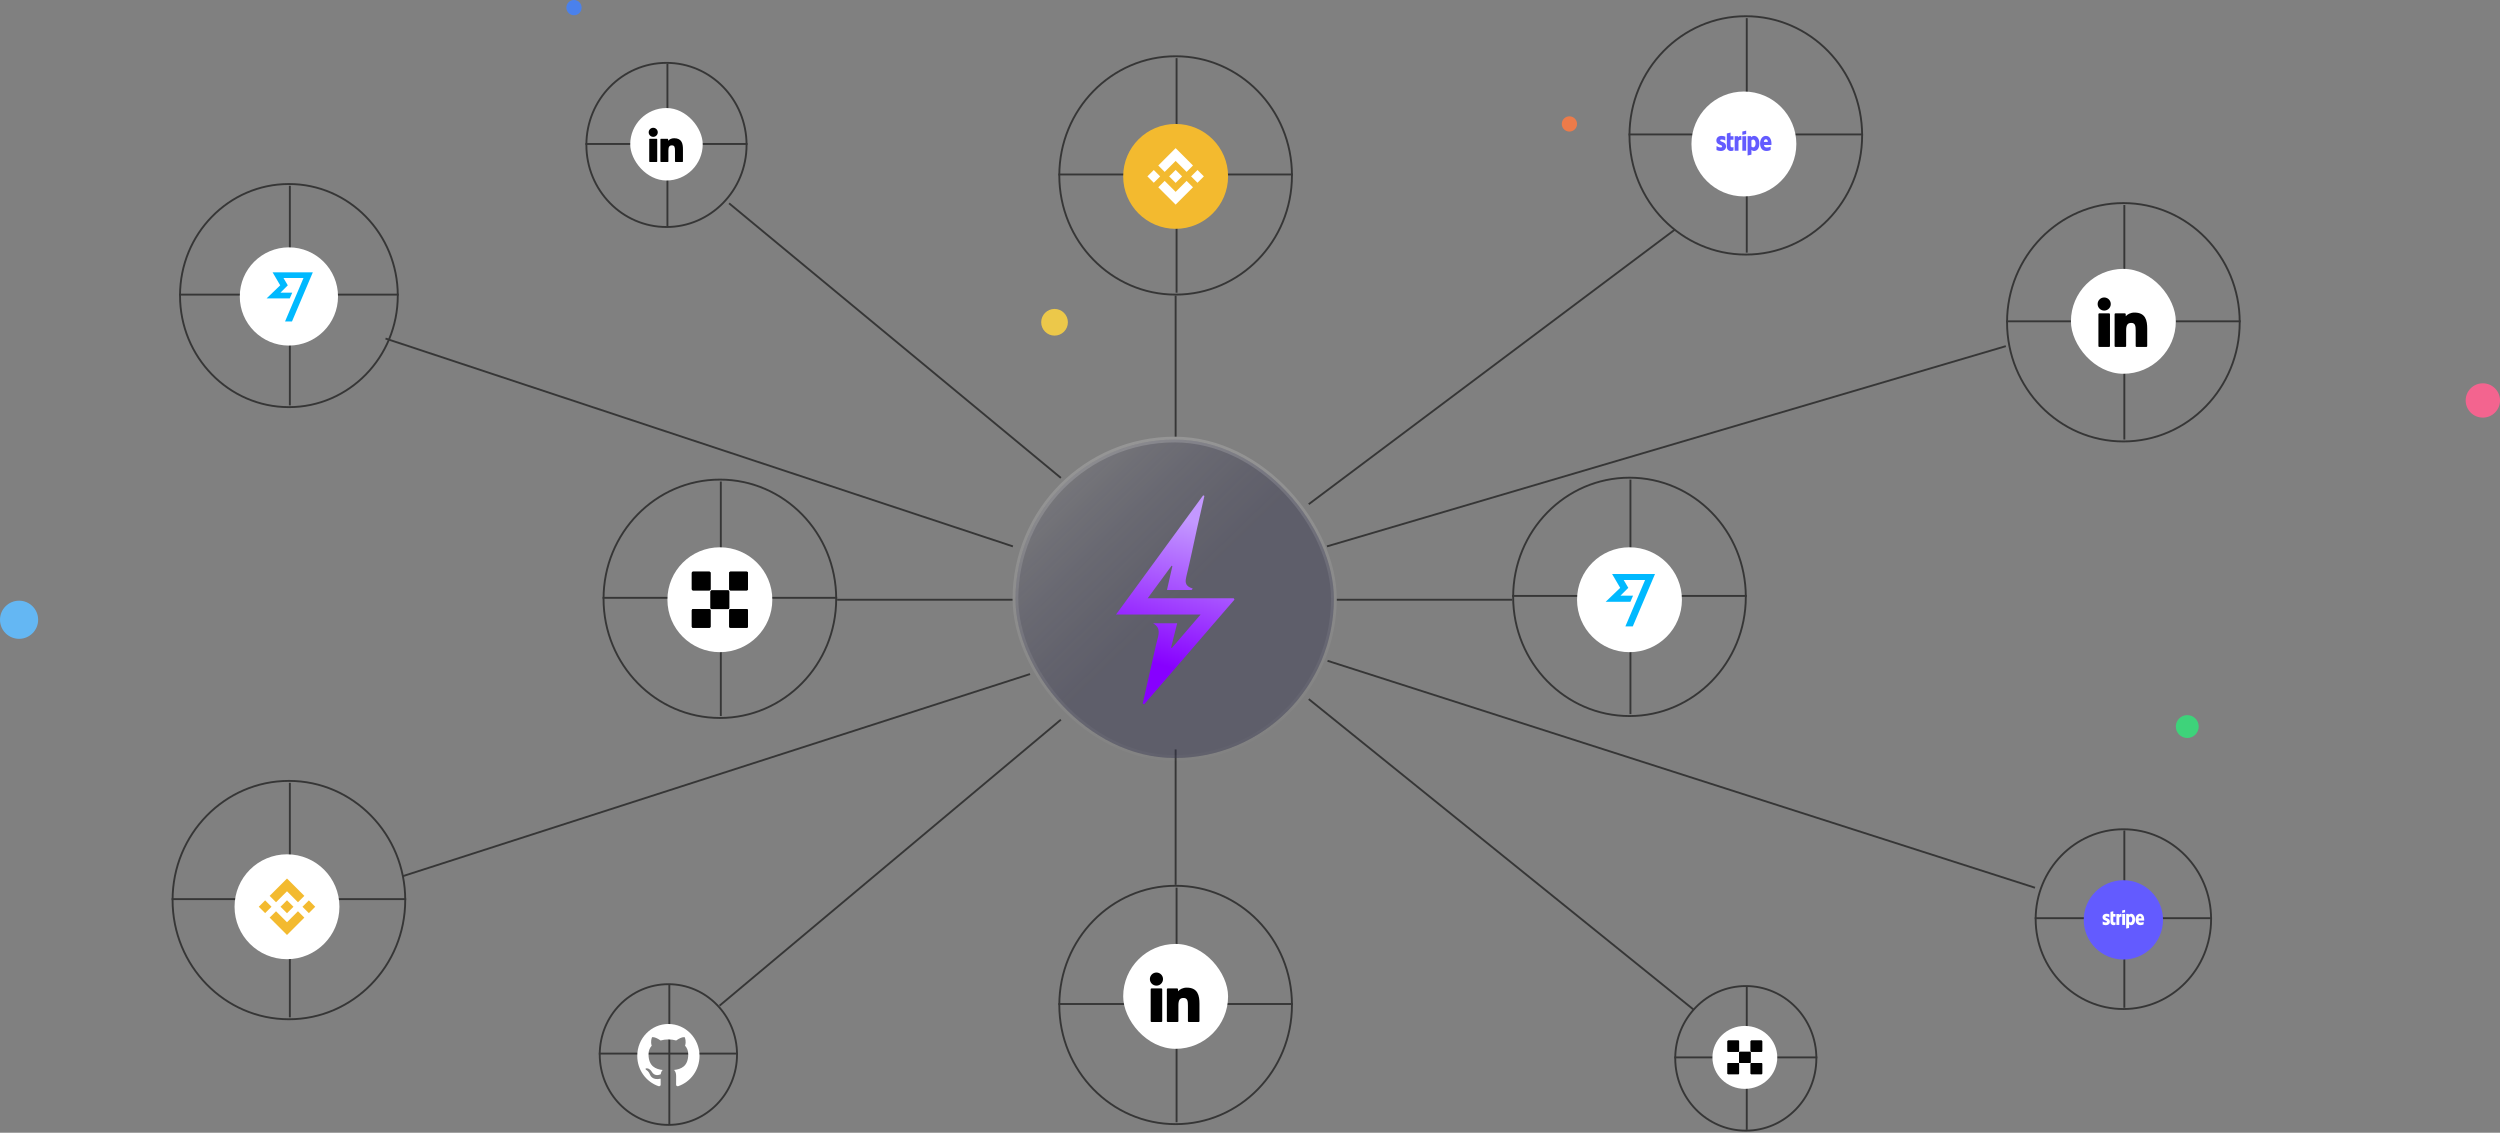 <svg width="1311" height="594" viewBox="0 0 1311 594" fill="none" xmlns="http://www.w3.org/2000/svg">
<rect x="0" y="0" width="1311" height="594" fill="#808080" stroke="none"/>
<path d="M208.595 155C208.595 187.32 183.021 213.5 151.5 213.5C119.978 213.5 94.404 187.32 94.404 155C94.404 122.68 119.978 96.5 151.5 96.5C183.021 96.5 208.595 122.68 208.595 155Z" stroke="#363636"/>
<line x1="93.904" y1="154.5" x2="209.095" y2="154.5" stroke="#363636"/>
<line y1="-0.5" x2="115.19" y2="-0.5" transform="matrix(0 -1 -1 0 151.5 212.595)" stroke="#363636"/>
<path d="M391.5 76C391.5 99.78 372.685 119.037 349.5 119.037C326.315 119.037 307.5 99.78 307.5 76C307.5 52.22 326.315 32.963 349.5 32.963C372.685 32.963 391.5 52.22 391.5 76Z" stroke="#363636"/>
<line x1="307" y1="75.5" x2="392" y2="75.5" stroke="#363636"/>
<line y1="-0.5" x2="85" y2="-0.5" transform="matrix(0 -1 -1 0 349.5 118.5)" stroke="#363636"/>
<path d="M438.5 314C438.5 348.529 411.178 376.5 377.5 376.5C343.822 376.5 316.5 348.529 316.5 314C316.5 279.471 343.822 251.5 377.5 251.5C411.178 251.5 438.5 279.471 438.5 314Z" stroke="#363636"/>
<line x1="316" y1="313.5" x2="439" y2="313.5" stroke="#363636"/>
<line y1="-0.5" x2="123" y2="-0.5" transform="matrix(0 -1 -1 0 377.5 375.5)" stroke="#363636"/>
<path d="M212.5 472C212.5 506.529 185.178 534.5 151.5 534.5C117.822 534.5 90.5 506.529 90.5 472C90.5 437.471 117.822 409.5 151.5 409.5C185.178 409.5 212.5 437.471 212.5 472Z" stroke="#363636"/>
<line x1="90" y1="471.5" x2="213" y2="471.5" stroke="#363636"/>
<line y1="-0.5" x2="123" y2="-0.5" transform="matrix(0 -1 -1 0 151.5 533.5)" stroke="#363636"/>
<path d="M386.5 553C386.5 573.385 370.371 589.89 350.5 589.89C330.629 589.89 314.5 573.385 314.5 553C314.5 532.615 330.629 516.11 350.5 516.11C370.371 516.11 386.5 532.615 386.5 553Z" stroke="#363636"/>
<line x1="314" y1="552.5" x2="387" y2="552.5" stroke="#363636"/>
<line y1="-0.5" x2="73" y2="-0.5" transform="matrix(0 -1 -1 0 350.5 589.5)" stroke="#363636"/>
<path d="M677.5 527C677.5 561.529 650.178 589.5 616.5 589.5C582.822 589.5 555.5 561.529 555.5 527C555.5 492.471 582.822 464.5 616.5 464.5C650.178 464.5 677.5 492.471 677.5 527Z" stroke="#363636"/>
<line x1="555" y1="526.5" x2="678" y2="526.5" stroke="#363636"/>
<line y1="-0.5" x2="123" y2="-0.5" transform="matrix(0 -1 -1 0 616.5 588.5)" stroke="#363636"/>
<path d="M677.5 92C677.5 126.529 650.178 154.5 616.5 154.5C582.822 154.5 555.5 126.529 555.5 92C555.5 57.471 582.822 29.5 616.5 29.5C650.178 29.5 677.5 57.471 677.5 92Z" stroke="#363636"/>
<line x1="555" y1="91.5" x2="678" y2="91.5" stroke="#363636"/>
<line y1="-0.5" x2="123" y2="-0.5" transform="matrix(0 -1 -1 0 616.5 153.5)" stroke="#363636"/>
<path d="M976.5 71C976.5 105.529 949.178 133.5 915.5 133.5C881.822 133.5 854.5 105.529 854.5 71C854.5 36.471 881.822 8.5 915.5 8.5C949.178 8.5 976.5 36.471 976.5 71Z" stroke="#363636"/>
<line x1="854" y1="70.5" x2="977" y2="70.5" stroke="#363636"/>
<line y1="-0.5" x2="123" y2="-0.5" transform="matrix(0 -1 -1 0 915.5 132.5)" stroke="#363636"/>
<path d="M1174.5 169C1174.5 203.529 1147.18 231.5 1113.5 231.5C1079.82 231.5 1052.5 203.529 1052.5 169C1052.5 134.471 1079.82 106.5 1113.5 106.5C1147.18 106.5 1174.5 134.471 1174.5 169Z" stroke="#363636"/>
<line x1="1052" y1="168.5" x2="1175" y2="168.5" stroke="#363636"/>
<line y1="-0.5" x2="123" y2="-0.5" transform="matrix(0 -1 -1 0 1113.5 230.5)" stroke="#363636"/>
<path d="M915.5 313C915.5 347.529 888.178 375.5 854.5 375.5C820.822 375.5 793.5 347.529 793.5 313C793.5 278.471 820.822 250.5 854.5 250.5C888.178 250.5 915.5 278.471 915.5 313Z" stroke="#363636"/>
<line x1="793" y1="312.5" x2="916" y2="312.5" stroke="#363636"/>
<line y1="-0.5" x2="123" y2="-0.5" transform="matrix(0 -1 -1 0 854.5 374.5)" stroke="#363636"/>
<path d="M952.5 555C952.5 575.951 935.923 592.915 915.5 592.915C895.077 592.915 878.5 575.951 878.5 555C878.5 534.049 895.077 517.085 915.5 517.085C935.923 517.085 952.5 534.049 952.5 555Z" stroke="#363636"/>
<line x1="878" y1="554.5" x2="953" y2="554.5" stroke="#363636"/>
<line y1="-0.5" x2="75" y2="-0.5" transform="matrix(0 -1 -1 0 915.5 592.5)" stroke="#363636"/>
<path d="M1159.5 482C1159.5 508.043 1138.89 529.134 1113.5 529.134C1088.11 529.134 1067.5 508.043 1067.5 482C1067.5 455.957 1088.11 434.866 1113.5 434.866C1138.89 434.866 1159.5 455.957 1159.5 482Z" stroke="#363636"/>
<line x1="1067" y1="481.5" x2="1160" y2="481.5" stroke="#363636"/>
<line y1="-0.5" x2="93" y2="-0.5" transform="matrix(0 -1 -1 0 1113.5 528.5)" stroke="#363636"/>
<circle cx="10" cy="325" r="10" fill="#64B7F3"/>
<circle cx="1302" cy="210" r="9" fill="#F3648F"/>
<circle cx="553" cy="169" r="7" fill="#ECC84A"/>
<circle cx="1147" cy="381" r="6" fill="#3ED37A"/>
<circle cx="823" cy="65" r="4" fill="#EC7B4A"/>
<circle cx="301" cy="4" r="4" fill="#4A81EC"/>
<rect x="1086" y="141" width="55" height="55" rx="27.5" fill="white"/>
<path d="M1106.05 164.327H1100.83C1100.6 164.327 1100.41 164.515 1100.41 164.746V181.514C1100.41 181.746 1100.6 181.934 1100.83 181.934H1106.05C1106.28 181.934 1106.47 181.746 1106.47 181.514V164.746C1106.47 164.515 1106.28 164.327 1106.05 164.327Z" fill="black"/>
<path d="M1103.44 155.991C1101.55 155.991 1100 157.535 1100 159.432C1100 161.33 1101.55 162.874 1103.44 162.874C1105.34 162.874 1106.89 161.33 1106.89 159.432C1106.89 157.535 1105.34 155.991 1103.44 155.991Z" fill="black"/>
<path d="M1119.33 163.91C1117.23 163.91 1115.68 164.812 1114.74 165.836V164.746C1114.74 164.515 1114.55 164.327 1114.32 164.327H1109.32C1109.09 164.327 1108.9 164.515 1108.9 164.746V181.514C1108.9 181.746 1109.09 181.934 1109.32 181.934H1114.53C1114.76 181.934 1114.95 181.746 1114.95 181.514V173.218C1114.95 170.423 1115.71 169.333 1117.66 169.333C1119.78 169.333 1119.95 171.079 1119.95 173.362V181.514C1119.95 181.746 1120.14 181.934 1120.37 181.934H1125.58C1125.81 181.934 1126 181.746 1126 181.514V172.317C1126 168.16 1125.21 163.91 1119.33 163.91Z" fill="black"/>
<rect x="589" y="495" width="55" height="55" rx="27.5" fill="white"/>
<path d="M609.053 518.327H603.833C603.602 518.327 603.414 518.515 603.414 518.746V535.514C603.414 535.746 603.602 535.934 603.833 535.934H609.053C609.284 535.934 609.472 535.746 609.472 535.514V518.746C609.472 518.515 609.284 518.327 609.053 518.327Z" fill="black"/>
<path d="M606.444 509.991C604.545 509.991 603 511.535 603 513.432C603 515.33 604.545 516.874 606.444 516.874C608.342 516.874 609.886 515.33 609.886 513.432C609.886 511.535 608.342 509.991 606.444 509.991Z" fill="black"/>
<path d="M622.327 517.91C620.231 517.91 618.681 518.812 617.742 519.836V518.746C617.742 518.515 617.554 518.327 617.322 518.327H612.324C612.092 518.327 611.904 518.515 611.904 518.746V535.514C611.904 535.746 612.092 535.934 612.324 535.934H617.532C617.763 535.934 617.951 535.746 617.951 535.514V527.218C617.951 524.423 618.71 523.333 620.659 523.333C622.782 523.333 622.95 525.079 622.95 527.362V535.514C622.95 535.746 623.138 535.934 623.37 535.934H628.58C628.811 535.934 628.999 535.746 628.999 535.514V526.317C628.999 522.16 628.206 517.91 622.327 517.91Z" fill="black"/>
<rect x="330.496" y="56.65" width="38.008" height="38.008" rx="19.004" fill="white"/>
<path d="M344.356 72.771H340.749C340.589 72.771 340.459 72.9 340.459 73.061V84.648C340.459 84.808 340.589 84.938 340.749 84.938H344.356C344.516 84.938 344.645 84.808 344.645 84.648V73.061C344.645 72.9 344.516 72.771 344.356 72.771Z" fill="black"/>
<path d="M342.552 67.01C341.24 67.01 340.172 68.077 340.172 69.388C340.172 70.699 341.24 71.766 342.552 71.766C343.863 71.766 344.93 70.699 344.93 69.388C344.93 68.077 343.863 67.01 342.552 67.01Z" fill="black"/>
<path d="M353.529 72.483C352.08 72.483 351.01 73.106 350.36 73.813V73.061C350.36 72.9 350.23 72.771 350.07 72.771H346.616C346.456 72.771 346.326 72.9 346.326 73.061V84.648C346.326 84.808 346.456 84.938 346.616 84.938H350.215C350.375 84.938 350.505 84.808 350.505 84.648V78.915C350.505 76.983 351.03 76.23 352.376 76.23C353.843 76.23 353.96 77.437 353.96 79.014V84.648C353.96 84.808 354.089 84.938 354.249 84.938H357.85C358.01 84.938 358.139 84.808 358.139 84.648V78.292C358.139 75.419 357.592 72.483 353.529 72.483Z" fill="black"/>
<path fill-rule="evenodd" clip-rule="evenodd" d="M350.501 536.976C359.515 536.976 366.822 544.467 366.822 553.71C366.822 561.101 362.151 567.372 355.67 569.587C354.842 569.752 354.548 569.229 354.548 568.783C354.548 568.232 354.568 566.43 354.568 564.191C354.568 562.63 354.046 561.612 353.46 561.093C357.095 560.679 360.914 559.263 360.914 552.836C360.914 551.008 360.28 549.516 359.233 548.345C359.402 547.922 359.962 546.22 359.073 543.915C359.073 543.915 357.705 543.467 354.589 545.631C353.285 545.261 351.888 545.074 350.501 545.068C349.114 545.074 347.718 545.261 346.416 545.631C343.297 543.467 341.926 543.915 341.926 543.915C341.039 546.22 341.599 547.922 341.767 548.345C340.724 549.516 340.086 551.008 340.086 552.836C340.086 559.247 343.897 560.684 347.522 561.107C347.055 561.524 346.633 562.262 346.486 563.344C345.556 563.771 343.192 564.511 341.736 561.954C341.736 561.954 340.873 560.346 339.234 560.228C339.234 560.228 337.643 560.207 339.123 561.245C339.123 561.245 340.192 561.759 340.935 563.693C340.935 563.693 341.893 566.68 346.434 565.668C346.442 567.067 346.456 568.385 346.456 568.783C346.456 569.226 346.156 569.743 345.342 569.588C338.856 567.377 334.18 561.103 334.18 553.71C334.18 544.467 341.488 536.976 350.501 536.976Z" fill="white"/>
<path d="M616.5 120C631.688 120 644 107.688 644 92.5C644 77.312 631.688 65 616.5 65C601.312 65 589 77.312 589 92.5C589 107.688 601.312 120 616.5 120Z" fill="#F3BA2F"/>
<path d="M610.749 90.137L616.501 84.384L622.253 90.142L625.6 86.796L616.501 77.692L607.402 86.79L610.749 90.137Z" fill="white"/>
<path d="M601.691 92.497L605.037 89.151L608.383 92.497L605.037 95.843L601.691 92.497Z" fill="white"/>
<path d="M610.746 94.863L616.499 100.616L622.251 94.858L625.603 98.204H625.597L616.499 107.308L607.4 98.21L607.395 98.204L610.746 94.863Z" fill="white"/>
<path d="M624.613 92.503L627.959 89.157L631.305 92.503L627.959 95.849L624.613 92.503Z" fill="white"/>
<path d="M619.894 92.5L616.5 89.1L613.991 91.614L613.701 91.898L613.105 92.495L613.1 92.5L613.105 92.505L616.5 95.9L619.894 92.5Z" fill="white"/>
<path d="M150.5 503C165.688 503 178 490.688 178 475.5C178 460.312 165.688 448 150.5 448C135.312 448 123 460.312 123 475.5C123 490.688 135.312 503 150.5 503Z" fill="white"/>
<path d="M144.749 473.137L150.501 467.384L156.253 473.142L159.6 469.796L150.501 460.692L141.402 469.791L144.749 473.137Z" fill="#F3BA2F"/>
<path d="M135.691 475.497L139.037 472.151L142.383 475.497L139.037 478.843L135.691 475.497Z" fill="#F3BA2F"/>
<path d="M144.746 477.863L150.499 483.616L156.251 477.858L159.603 481.204H159.597L150.499 490.308L141.4 481.209L141.395 481.204L144.746 477.863Z" fill="#F3BA2F"/>
<path d="M158.613 475.503L161.959 472.157L165.305 475.503L161.959 478.849L158.613 475.503Z" fill="#F3BA2F"/>
<path d="M153.894 475.5L150.5 472.1L147.991 474.614L147.701 474.898L147.105 475.495L147.1 475.5L147.105 475.505L150.5 478.9L153.894 475.5Z" fill="#F3BA2F"/>
<path d="M1113.5 503.171C1124.98 503.171 1134.29 493.862 1134.29 482.378C1134.29 470.895 1124.98 461.585 1113.5 461.585C1102.02 461.585 1092.71 470.895 1092.71 482.378C1092.71 493.862 1102.02 503.171 1113.5 503.171Z" fill="#635BFF"/>
<path d="M1124.42 482.191C1124.42 480.504 1123.67 479.173 1122.23 479.173C1120.79 479.173 1119.91 480.504 1119.91 482.177C1119.91 484.16 1120.95 485.162 1122.43 485.162C1123.15 485.162 1123.69 484.986 1124.11 484.733V483.414C1123.69 483.638 1123.22 483.777 1122.62 483.777C1122.03 483.777 1121.51 483.553 1121.44 482.775H1124.41C1124.41 482.691 1124.42 482.348 1124.42 482.191ZM1121.43 481.565C1121.43 480.821 1121.84 480.51 1122.23 480.51C1122.6 480.51 1122.99 480.817 1122.99 481.565H1121.43ZM1117.57 479.173C1117.13 479.172 1116.7 479.356 1116.38 479.687L1116.3 479.279H1114.97V486.96L1116.48 486.61L1116.49 484.746C1116.71 484.918 1117.03 485.161 1117.56 485.161C1118.65 485.161 1119.64 484.213 1119.64 482.125C1119.63 480.214 1118.63 479.173 1117.57 479.173ZM1117.21 483.712C1116.85 483.712 1116.64 483.573 1116.49 483.404L1116.48 480.96C1116.64 480.769 1116.86 480.638 1117.21 480.638C1117.76 480.638 1118.14 481.309 1118.14 482.173C1118.14 483.053 1117.77 483.712 1117.21 483.712H1117.21ZM1112.88 478.785L1114.4 478.429V477.092L1112.88 477.441V478.785ZM1112.88 479.286H1114.4V485.05H1112.88V479.286ZM1111.25 479.773L1111.15 479.286H1109.84V485.049H1111.36V481.143C1111.71 480.635 1112.32 480.728 1112.51 480.8V479.286C1112.32 479.206 1111.6 479.061 1111.25 479.773ZM1108.21 477.856L1106.73 478.2L1106.73 483.477C1106.73 484.452 1107.4 485.17 1108.3 485.17C1108.8 485.17 1109.16 485.071 1109.36 484.952V483.613C1109.17 483.699 1108.21 484.002 1108.21 483.027V480.689H1109.36V479.286H1108.21L1108.21 477.856ZM1104.11 480.959C1104.11 480.702 1104.3 480.603 1104.62 480.603C1105.15 480.615 1105.67 480.759 1106.13 481.025V479.475C1105.65 479.271 1105.14 479.168 1104.63 479.173C1103.39 479.173 1102.57 479.872 1102.57 481.038C1102.57 482.856 1104.88 482.566 1104.88 483.35C1104.88 483.653 1104.64 483.752 1104.3 483.752C1103.79 483.752 1103.15 483.528 1102.64 483.224V484.792C1103.16 485.038 1103.73 485.165 1104.3 485.167C1105.56 485.167 1106.43 484.489 1106.43 483.31C1106.42 481.347 1104.11 481.696 1104.11 480.959Z" fill="white"/>
<path d="M914.5 103C929.688 103 942 90.688 942 75.5C942 60.312 929.688 48 914.5 48C899.312 48 887 60.312 887 75.5C887 90.688 899.312 103 914.5 103Z" fill="white"/>
<path d="M928.949 75.252C928.949 73.022 927.954 71.261 926.051 71.261C924.149 71.261 922.985 73.021 922.985 75.234C922.985 77.857 924.349 79.181 926.307 79.181C927.262 79.181 927.985 78.949 928.531 78.615V76.87C927.985 77.166 927.359 77.35 926.564 77.35C925.785 77.35 925.095 77.054 925.007 76.025H928.932C928.933 75.914 928.949 75.461 928.949 75.252ZM924.984 74.424C924.984 73.44 925.538 73.029 926.044 73.029C926.534 73.029 927.055 73.436 927.055 74.424H924.984ZM919.886 71.261C919.3 71.259 918.737 71.503 918.313 71.941L918.208 71.401H916.44V81.559L918.447 81.098L918.455 78.632C918.744 78.859 919.169 79.181 919.876 79.181C921.313 79.181 922.621 77.927 922.621 75.165C922.615 72.638 921.29 71.261 919.886 71.261ZM919.404 77.264C918.93 77.264 918.649 77.081 918.456 76.857L918.448 73.625C918.657 73.373 918.946 73.198 919.404 73.198C920.134 73.198 920.64 74.087 920.64 75.228C920.64 76.393 920.143 77.264 919.404 77.264H919.404ZM913.68 70.747L915.695 70.277V68.508L913.68 68.97V70.747ZM913.68 71.41H915.695V79.033H913.68V71.41ZM911.521 72.054L911.391 71.41H909.658V79.033H911.665V73.866C912.139 73.195 912.941 73.317 913.19 73.413V71.41C912.934 71.305 911.995 71.113 911.521 72.054ZM907.507 69.519L905.551 69.975L905.543 76.953C905.543 78.242 906.434 79.192 907.622 79.192C908.28 79.192 908.761 79.061 909.027 78.905V77.134C908.77 77.247 907.502 77.648 907.502 76.359V73.266H909.027V71.41H907.499L907.507 69.519ZM902.081 73.623C902.081 73.283 902.337 73.152 902.763 73.152C903.457 73.168 904.139 73.359 904.753 73.71V71.661C904.12 71.39 903.445 71.255 902.764 71.261C901.135 71.261 900.051 72.185 900.051 73.727C900.051 76.132 903.101 75.749 903.101 76.785C903.101 77.186 902.78 77.316 902.331 77.316C901.665 77.316 900.813 77.02 900.139 76.619V78.692C900.831 79.017 901.577 79.186 902.331 79.189C904 79.189 905.148 78.292 905.148 76.732C905.139 74.137 902.081 74.598 902.081 73.623Z" fill="#635BFF"/>
<g clip-path="url(#clip0_4162_59)">
<path d="M377.5 342C392.688 342 405 329.688 405 314.5C405 299.312 392.688 287 377.5 287C362.312 287 350 299.312 350 314.5C350 329.688 362.312 342 377.5 342Z" fill="white"/>
<path d="M381.75 309.596H373.25C373.163 309.594 373.077 309.609 372.997 309.641C372.917 309.674 372.844 309.722 372.783 309.783C372.722 309.844 372.674 309.917 372.641 309.997C372.609 310.077 372.594 310.163 372.596 310.25V318.75C372.594 318.837 372.609 318.923 372.641 319.003C372.674 319.083 372.722 319.156 372.783 319.217C372.844 319.278 372.917 319.327 372.997 319.359C373.077 319.391 373.163 319.406 373.25 319.404H381.75C381.837 319.406 381.923 319.391 382.003 319.359C382.083 319.327 382.156 319.278 382.217 319.217C382.278 319.156 382.327 319.083 382.359 319.003C382.391 318.923 382.406 318.837 382.404 318.75V310.25C382.406 310.163 382.391 310.077 382.359 309.997C382.327 309.917 382.278 309.844 382.217 309.783C382.156 309.722 382.083 309.674 382.003 309.641C381.923 309.609 381.837 309.594 381.75 309.596Z" fill="black"/>
<path d="M371.942 299.788H363.441C363.355 299.786 363.269 299.801 363.188 299.833C363.108 299.865 363.035 299.913 362.974 299.975C362.913 300.036 362.865 300.109 362.833 300.189C362.801 300.269 362.785 300.355 362.787 300.442V308.942C362.785 309.028 362.801 309.114 362.833 309.195C362.865 309.275 362.913 309.348 362.974 309.409C363.035 309.47 363.108 309.518 363.188 309.55C363.269 309.583 363.355 309.598 363.441 309.596H371.942C372.028 309.598 372.114 309.583 372.194 309.55C372.275 309.518 372.348 309.47 372.409 309.409C372.47 309.348 372.518 309.275 372.55 309.195C372.582 309.114 372.598 309.028 372.596 308.942V300.442C372.598 300.355 372.582 300.269 372.55 300.189C372.518 300.109 372.47 300.036 372.409 299.975C372.348 299.913 372.275 299.865 372.194 299.833C372.114 299.801 372.028 299.786 371.942 299.788Z" fill="black"/>
<path d="M391.559 299.788H383.058C382.972 299.786 382.886 299.801 382.806 299.833C382.725 299.865 382.652 299.913 382.591 299.975C382.53 300.036 382.482 300.109 382.45 300.189C382.418 300.269 382.402 300.355 382.404 300.442V308.942C382.402 309.028 382.418 309.114 382.45 309.195C382.482 309.275 382.53 309.348 382.591 309.409C382.652 309.47 382.725 309.518 382.806 309.55C382.886 309.583 382.972 309.598 383.058 309.596H391.559C391.645 309.598 391.731 309.583 391.812 309.55C391.892 309.518 391.965 309.47 392.026 309.409C392.087 309.348 392.135 309.275 392.167 309.195C392.199 309.114 392.215 309.028 392.213 308.942V300.442C392.215 300.355 392.199 300.269 392.167 300.189C392.135 300.109 392.087 300.036 392.026 299.975C391.965 299.913 391.892 299.865 391.812 299.833C391.731 299.801 391.645 299.786 391.559 299.788Z" fill="black"/>
<path d="M371.942 319.404H363.441C363.355 319.402 363.269 319.417 363.188 319.45C363.108 319.482 363.035 319.53 362.974 319.591C362.913 319.652 362.865 319.725 362.833 319.805C362.801 319.886 362.785 319.972 362.787 320.058V328.558C362.785 328.645 362.801 328.731 362.833 328.811C362.865 328.891 362.913 328.964 362.974 329.026C363.035 329.087 363.108 329.135 363.188 329.167C363.269 329.199 363.355 329.214 363.441 329.212H371.942C372.028 329.214 372.114 329.199 372.194 329.167C372.275 329.135 372.348 329.087 372.409 329.026C372.47 328.964 372.518 328.891 372.55 328.811C372.582 328.731 372.598 328.645 372.596 328.558V320.058C372.598 319.972 372.582 319.886 372.55 319.805C372.518 319.725 372.47 319.652 372.409 319.591C372.348 319.53 372.275 319.482 372.194 319.45C372.114 319.417 372.028 319.402 371.942 319.404Z" fill="black"/>
<path d="M391.559 319.404H383.058C382.972 319.402 382.886 319.417 382.806 319.45C382.725 319.482 382.652 319.53 382.591 319.591C382.53 319.652 382.482 319.725 382.45 319.805C382.418 319.886 382.402 319.972 382.404 320.058V328.558C382.402 328.645 382.418 328.731 382.45 328.811C382.482 328.891 382.53 328.964 382.591 329.026C382.652 329.087 382.725 329.135 382.806 329.167C382.886 329.199 382.972 329.214 383.058 329.212H391.559C391.645 329.214 391.731 329.199 391.812 329.167C391.892 329.135 391.965 329.087 392.026 329.026C392.087 328.964 392.135 328.891 392.167 328.811C392.199 328.731 392.215 328.645 392.213 328.558V320.058C392.215 319.972 392.199 319.886 392.167 319.805C392.135 319.725 392.087 319.652 392.026 319.591C391.965 319.53 391.892 319.482 391.812 319.45C391.731 319.417 391.645 319.402 391.559 319.404Z" fill="black"/>
<path d="M381.75 309.596H373.25C373.163 309.594 373.077 309.609 372.997 309.641C372.917 309.674 372.844 309.722 372.783 309.783C372.722 309.844 372.674 309.917 372.641 309.997C372.609 310.077 372.594 310.163 372.596 310.25V318.75C372.594 318.837 372.609 318.923 372.641 319.003C372.674 319.083 372.722 319.156 372.783 319.217C372.844 319.278 372.917 319.327 372.997 319.359C373.077 319.391 373.163 319.406 373.25 319.404H381.75C381.837 319.406 381.923 319.391 382.003 319.359C382.083 319.327 382.156 319.278 382.217 319.217C382.278 319.156 382.327 319.083 382.359 319.003C382.391 318.923 382.406 318.837 382.404 318.75V310.25C382.406 310.163 382.391 310.077 382.359 309.997C382.327 309.917 382.278 309.844 382.217 309.783C382.156 309.722 382.083 309.674 382.003 309.641C381.923 309.609 381.837 309.594 381.75 309.596Z" fill="black"/>
<path d="M371.942 299.788H363.441C363.355 299.786 363.269 299.801 363.188 299.833C363.108 299.865 363.035 299.913 362.974 299.975C362.913 300.036 362.865 300.109 362.833 300.189C362.801 300.269 362.785 300.355 362.787 300.442V308.942C362.785 309.028 362.801 309.114 362.833 309.195C362.865 309.275 362.913 309.348 362.974 309.409C363.035 309.47 363.108 309.518 363.188 309.55C363.269 309.583 363.355 309.598 363.441 309.596H371.942C372.028 309.598 372.114 309.583 372.194 309.55C372.275 309.518 372.348 309.47 372.409 309.409C372.47 309.348 372.518 309.275 372.55 309.195C372.582 309.114 372.598 309.028 372.596 308.942V300.442C372.598 300.355 372.582 300.269 372.55 300.189C372.518 300.109 372.47 300.036 372.409 299.975C372.348 299.913 372.275 299.865 372.194 299.833C372.114 299.801 372.028 299.786 371.942 299.788Z" fill="black"/>
<path d="M391.559 299.788H383.058C382.972 299.786 382.886 299.801 382.806 299.833C382.725 299.865 382.652 299.913 382.591 299.975C382.53 300.036 382.482 300.109 382.45 300.189C382.418 300.269 382.402 300.355 382.404 300.442V308.942C382.402 309.028 382.418 309.114 382.45 309.195C382.482 309.275 382.53 309.348 382.591 309.409C382.652 309.47 382.725 309.518 382.806 309.55C382.886 309.583 382.972 309.598 383.058 309.596H391.559C391.645 309.598 391.731 309.583 391.812 309.55C391.892 309.518 391.965 309.47 392.026 309.409C392.087 309.348 392.135 309.275 392.167 309.195C392.199 309.114 392.215 309.028 392.213 308.942V300.442C392.215 300.355 392.199 300.269 392.167 300.189C392.135 300.109 392.087 300.036 392.026 299.975C391.965 299.913 391.892 299.865 391.812 299.833C391.731 299.801 391.645 299.786 391.559 299.788Z" fill="black"/>
<path d="M371.942 319.404H363.441C363.355 319.402 363.269 319.417 363.188 319.45C363.108 319.482 363.035 319.53 362.974 319.591C362.913 319.652 362.865 319.725 362.833 319.805C362.801 319.886 362.785 319.972 362.787 320.058V328.558C362.785 328.645 362.801 328.731 362.833 328.811C362.865 328.891 362.913 328.964 362.974 329.026C363.035 329.087 363.108 329.135 363.188 329.167C363.269 329.199 363.355 329.214 363.441 329.212H371.942C372.028 329.214 372.114 329.199 372.194 329.167C372.275 329.135 372.348 329.087 372.409 329.026C372.47 328.964 372.518 328.891 372.55 328.811C372.582 328.731 372.598 328.645 372.596 328.558V320.058C372.598 319.972 372.582 319.886 372.55 319.805C372.518 319.725 372.47 319.652 372.409 319.591C372.348 319.53 372.275 319.482 372.194 319.45C372.114 319.417 372.028 319.402 371.942 319.404Z" fill="black"/>
<path d="M391.559 319.404H383.058C382.972 319.402 382.886 319.417 382.806 319.45C382.725 319.482 382.652 319.53 382.591 319.591C382.53 319.652 382.482 319.725 382.45 319.805C382.418 319.886 382.402 319.972 382.404 320.058V328.558C382.402 328.645 382.418 328.731 382.45 328.811C382.482 328.891 382.53 328.964 382.591 329.026C382.652 329.087 382.725 329.135 382.806 329.167C382.886 329.199 382.972 329.214 383.058 329.212H391.559C391.645 329.214 391.731 329.199 391.812 329.167C391.892 329.135 391.965 329.087 392.026 329.026C392.087 328.964 392.135 328.891 392.167 328.811C392.199 328.731 392.215 328.645 392.213 328.558V320.058C392.215 319.972 392.199 319.886 392.167 319.805C392.135 319.725 392.087 319.652 392.026 319.591C391.965 319.53 391.892 319.482 391.812 319.45C391.731 319.417 391.645 319.402 391.559 319.404Z" fill="black"/>
</g>
<path d="M854.5 342C869.688 342 882 329.688 882 314.5C882 299.312 869.688 287 854.5 287C839.312 287 827 299.312 827 314.5C827 329.688 839.312 342 854.5 342Z" fill="white"/>
<path d="M849.627 308.26L842 315.593H854.98L856.373 312.367H849.773L853.88 308.26L851.46 304.153H862.68L852.34 328.5H856.227L867.887 301H845.373L849.627 308.26Z" fill="#00B9FF"/>
<path d="M151.5 181.222C165.724 181.222 177.254 169.692 177.254 155.468C177.254 141.245 165.724 129.714 151.5 129.714C137.277 129.714 125.746 141.245 125.746 155.468C125.746 169.692 137.277 181.222 151.5 181.222Z" fill="white"/>
<path d="M146.935 149.624L139.793 156.492H151.949L153.254 153.47H147.073L150.919 149.624L148.652 145.779H159.16L149.476 168.579H153.116L164.036 142.825H142.952L146.935 149.624Z" fill="#00B9FF"/>
<g clip-path="url(#clip1_4162_59)">
<path d="M915 571C924.389 571 932 563.613 932 554.5C932 545.387 924.389 538 915 538C905.611 538 898 545.387 898 554.5C898 563.613 905.611 571 915 571Z" fill="white"/>
<path d="M917.628 551.558H912.373C912.32 551.556 912.266 551.566 912.217 551.585C912.167 551.604 912.122 551.633 912.084 551.67C912.047 551.706 912.017 551.75 911.997 551.798C911.977 551.846 911.968 551.898 911.969 551.95V557.05C911.968 557.102 911.977 557.154 911.997 557.202C912.017 557.25 912.047 557.294 912.084 557.33C912.122 557.367 912.167 557.396 912.217 557.415C912.266 557.434 912.32 557.444 912.373 557.442H917.628C917.681 557.444 917.735 557.434 917.784 557.415C917.834 557.396 917.879 557.367 917.917 557.33C917.954 557.294 917.984 557.25 918.004 557.202C918.024 557.154 918.033 557.102 918.032 557.05V551.95C918.033 551.898 918.024 551.846 918.004 551.798C917.984 551.75 917.954 551.706 917.917 551.67C917.879 551.633 917.834 551.604 917.784 551.585C917.735 551.566 917.681 551.556 917.628 551.558Z" fill="black"/>
<path d="M911.563 545.673H906.309C906.255 545.671 906.202 545.681 906.152 545.7C906.103 545.719 906.058 545.748 906.02 545.785C905.982 545.821 905.952 545.865 905.933 545.913C905.913 545.961 905.903 546.013 905.904 546.065V551.165C905.903 551.217 905.913 551.269 905.933 551.317C905.952 551.365 905.982 551.409 906.02 551.445C906.058 551.482 906.103 551.511 906.152 551.53C906.202 551.55 906.255 551.559 906.309 551.558H911.563C911.617 551.559 911.67 551.55 911.72 551.53C911.769 551.511 911.814 551.482 911.852 551.445C911.89 551.409 911.92 551.365 911.94 551.317C911.959 551.269 911.969 551.217 911.968 551.165V546.065C911.969 546.013 911.959 545.961 911.94 545.913C911.92 545.865 911.89 545.821 911.852 545.785C911.814 545.748 911.769 545.719 911.72 545.7C911.67 545.681 911.617 545.671 911.563 545.673Z" fill="black"/>
<path d="M923.69 545.673H918.436C918.382 545.671 918.329 545.681 918.279 545.7C918.23 545.719 918.185 545.748 918.147 545.785C918.109 545.821 918.079 545.865 918.059 545.913C918.04 545.961 918.03 546.013 918.031 546.065V551.165C918.03 551.217 918.04 551.269 918.059 551.317C918.079 551.365 918.109 551.409 918.147 551.445C918.185 551.482 918.23 551.511 918.279 551.53C918.329 551.55 918.382 551.559 918.436 551.558H923.69C923.744 551.559 923.797 551.55 923.847 551.53C923.896 551.511 923.941 551.482 923.979 551.445C924.017 551.409 924.047 551.365 924.067 551.317C924.086 551.269 924.096 551.217 924.095 551.165V546.065C924.096 546.013 924.086 545.961 924.067 545.913C924.047 545.865 924.017 545.821 923.979 545.785C923.941 545.748 923.896 545.719 923.847 545.7C923.797 545.681 923.744 545.671 923.69 545.673Z" fill="black"/>
<path d="M911.563 557.442H906.309C906.255 557.441 906.202 557.451 906.152 557.47C906.103 557.489 906.058 557.518 906.02 557.555C905.982 557.591 905.952 557.635 905.933 557.683C905.913 557.731 905.903 557.783 905.904 557.835V562.935C905.903 562.987 905.913 563.039 905.933 563.087C905.952 563.135 905.982 563.179 906.02 563.215C906.058 563.252 906.103 563.281 906.152 563.3C906.202 563.319 906.255 563.329 906.309 563.327H911.563C911.617 563.329 911.67 563.319 911.72 563.3C911.769 563.281 911.814 563.252 911.852 563.215C911.89 563.179 911.92 563.135 911.94 563.087C911.959 563.039 911.969 562.987 911.968 562.935V557.835C911.969 557.783 911.959 557.731 911.94 557.683C911.92 557.635 911.89 557.591 911.852 557.555C911.814 557.518 911.769 557.489 911.72 557.47C911.67 557.451 911.617 557.441 911.563 557.442Z" fill="black"/>
<path d="M923.69 557.442H918.436C918.382 557.441 918.329 557.451 918.279 557.47C918.23 557.489 918.185 557.518 918.147 557.555C918.109 557.591 918.079 557.635 918.059 557.683C918.04 557.731 918.03 557.783 918.031 557.835V562.935C918.03 562.987 918.04 563.039 918.059 563.087C918.079 563.135 918.109 563.179 918.147 563.215C918.185 563.252 918.23 563.281 918.279 563.3C918.329 563.319 918.382 563.329 918.436 563.327H923.69C923.744 563.329 923.797 563.319 923.847 563.3C923.896 563.281 923.941 563.252 923.979 563.215C924.017 563.179 924.047 563.135 924.067 563.087C924.086 563.039 924.096 562.987 924.095 562.935V557.835C924.096 557.783 924.086 557.731 924.067 557.683C924.047 557.635 924.017 557.591 923.979 557.555C923.941 557.518 923.896 557.489 923.847 557.47C923.797 557.451 923.744 557.441 923.69 557.442Z" fill="black"/>
<path d="M917.628 551.558H912.373C912.32 551.556 912.266 551.566 912.217 551.585C912.167 551.604 912.122 551.633 912.084 551.67C912.047 551.706 912.017 551.75 911.997 551.798C911.977 551.846 911.968 551.898 911.969 551.95V557.05C911.968 557.102 911.977 557.154 911.997 557.202C912.017 557.25 912.047 557.294 912.084 557.33C912.122 557.367 912.167 557.396 912.217 557.415C912.266 557.434 912.32 557.444 912.373 557.442H917.628C917.681 557.444 917.735 557.434 917.784 557.415C917.834 557.396 917.879 557.367 917.917 557.33C917.954 557.294 917.984 557.25 918.004 557.202C918.024 557.154 918.033 557.102 918.032 557.05V551.95C918.033 551.898 918.024 551.846 918.004 551.798C917.984 551.75 917.954 551.706 917.917 551.67C917.879 551.633 917.834 551.604 917.784 551.585C917.735 551.566 917.681 551.556 917.628 551.558Z" fill="black"/>
<path d="M911.563 545.673H906.309C906.255 545.671 906.202 545.681 906.152 545.7C906.103 545.719 906.058 545.748 906.02 545.785C905.982 545.821 905.952 545.865 905.933 545.913C905.913 545.961 905.903 546.013 905.904 546.065V551.165C905.903 551.217 905.913 551.269 905.933 551.317C905.952 551.365 905.982 551.409 906.02 551.445C906.058 551.482 906.103 551.511 906.152 551.53C906.202 551.55 906.255 551.559 906.309 551.558H911.563C911.617 551.559 911.67 551.55 911.72 551.53C911.769 551.511 911.814 551.482 911.852 551.445C911.89 551.409 911.92 551.365 911.94 551.317C911.959 551.269 911.969 551.217 911.968 551.165V546.065C911.969 546.013 911.959 545.961 911.94 545.913C911.92 545.865 911.89 545.821 911.852 545.785C911.814 545.748 911.769 545.719 911.72 545.7C911.67 545.681 911.617 545.671 911.563 545.673Z" fill="black"/>
<path d="M923.69 545.673H918.436C918.382 545.671 918.329 545.681 918.279 545.7C918.23 545.719 918.185 545.748 918.147 545.785C918.109 545.821 918.079 545.865 918.059 545.913C918.04 545.961 918.03 546.013 918.031 546.065V551.165C918.03 551.217 918.04 551.269 918.059 551.317C918.079 551.365 918.109 551.409 918.147 551.445C918.185 551.482 918.23 551.511 918.279 551.53C918.329 551.55 918.382 551.559 918.436 551.558H923.69C923.744 551.559 923.797 551.55 923.847 551.53C923.896 551.511 923.941 551.482 923.979 551.445C924.017 551.409 924.047 551.365 924.067 551.317C924.086 551.269 924.096 551.217 924.095 551.165V546.065C924.096 546.013 924.086 545.961 924.067 545.913C924.047 545.865 924.017 545.821 923.979 545.785C923.941 545.748 923.896 545.719 923.847 545.7C923.797 545.681 923.744 545.671 923.69 545.673Z" fill="black"/>
<path d="M911.563 557.442H906.309C906.255 557.441 906.202 557.451 906.152 557.47C906.103 557.489 906.058 557.518 906.02 557.555C905.982 557.591 905.952 557.635 905.933 557.683C905.913 557.731 905.903 557.783 905.904 557.835V562.935C905.903 562.987 905.913 563.039 905.933 563.087C905.952 563.135 905.982 563.179 906.02 563.215C906.058 563.252 906.103 563.281 906.152 563.3C906.202 563.319 906.255 563.329 906.309 563.327H911.563C911.617 563.329 911.67 563.319 911.72 563.3C911.769 563.281 911.814 563.252 911.852 563.215C911.89 563.179 911.92 563.135 911.94 563.087C911.959 563.039 911.969 562.987 911.968 562.935V557.835C911.969 557.783 911.959 557.731 911.94 557.683C911.92 557.635 911.89 557.591 911.852 557.555C911.814 557.518 911.769 557.489 911.72 557.47C911.67 557.451 911.617 557.441 911.563 557.442Z" fill="black"/>
<path d="M923.69 557.442H918.436C918.382 557.441 918.329 557.451 918.279 557.47C918.23 557.489 918.185 557.518 918.147 557.555C918.109 557.591 918.079 557.635 918.059 557.683C918.04 557.731 918.03 557.783 918.031 557.835V562.935C918.03 562.987 918.04 563.039 918.059 563.087C918.079 563.135 918.109 563.179 918.147 563.215C918.185 563.252 918.23 563.281 918.279 563.3C918.329 563.319 918.382 563.329 918.436 563.327H923.69C923.744 563.329 923.797 563.319 923.847 563.3C923.896 563.281 923.941 563.252 923.979 563.215C924.017 563.179 924.047 563.135 924.067 563.087C924.086 563.039 924.096 562.987 924.095 562.935V557.835C924.096 557.783 924.086 557.731 924.067 557.683C924.047 557.635 924.017 557.591 923.979 557.555C923.941 557.518 923.896 557.489 923.847 557.47C923.797 557.451 923.744 557.441 923.69 557.442Z" fill="black"/>
</g>
<line x1="202.157" y1="177.525" x2="531.157" y2="286.525" stroke="#363636"/>
<line x1="382.319" y1="106.615" x2="556.319" y2="250.615" stroke="#363636"/>
<line x1="556.321" y1="377.383" x2="377.321" y2="527.383" stroke="#363636"/>
<line x1="686.314" y1="366.611" x2="888.314" y2="529.611" stroke="#363636"/>
<line x1="696.153" y1="346.524" x2="1067.15" y2="465.524" stroke="#363636"/>
<line x1="540.153" y1="353.476" x2="211.153" y2="459.476" stroke="#363636"/>
<line x1="878.3" y1="120.4" x2="686.3" y2="264.4" stroke="#363636"/>
<line x1="616.5" y1="155" x2="616.5" y2="229" stroke="#363636"/>
<line x1="616.5" y1="393" x2="616.5" y2="464" stroke="#363636"/>
<line x1="701" y1="314.5" x2="793" y2="314.5" stroke="#363636"/>
<line x1="695.859" y1="286.52" x2="1051.86" y2="181.52" stroke="#363636"/>
<line x1="439" y1="314.5" x2="531" y2="314.5" stroke="#363636"/>
<rect x="532.5" y="230.5" width="167" height="167" rx="83.5" fill="#313036" fill-opacity="0.3"/>
<rect x="532.5" y="230.5" width="167" height="167" rx="83.5" fill="url(#paint0_linear_4162_59)"/>
<rect x="532.5" y="230.5" width="167" height="167" rx="83.5" stroke="url(#paint1_linear_4162_59)" stroke-width="3"/>
<path d="M599.244 368.895C601.496 358.963 603.749 349.031 606.004 339.099C606.197 338.237 606.416 337.375 606.63 336.518C607.502 333.023 609.092 329.378 604.639 326.829H617.313C616.184 331.325 615.14 335.47 614.102 339.599L614.53 339.801L629.596 322.243H585.254L630.939 259.745L631.581 260.064C630.313 265.661 629.029 271.238 627.787 276.856C625.908 285.37 624.174 293.883 622.119 302.306C621.504 304.844 621.434 306.754 623.976 308.052C624.452 308.297 624.972 308.456 625.469 308.659L624.859 309.404H611.95C612.946 305.051 613.871 300.981 614.797 296.91L614.385 296.671L601.845 313.719H646.979L647.349 314.442L599.972 369.353L599.244 368.895Z" fill="url(#paint2_linear_4162_59)"/>
<defs>
<linearGradient id="paint0_linear_4162_59" x1="539.368" y1="238.436" x2="616" y2="317.4" gradientUnits="userSpaceOnUse">
<stop stop-color="#B1B1B1" stop-opacity="0.32"/>
<stop offset="1" stop-color="#363567" stop-opacity="0.2"/>
</linearGradient>
<linearGradient id="paint1_linear_4162_59" x1="495.187" y1="216.752" x2="541.244" y2="433.672" gradientUnits="userSpaceOnUse">
<stop stop-color="white" stop-opacity="0.2"/>
<stop offset="1" stop-color="white" stop-opacity="0"/>
</linearGradient>
<linearGradient id="paint2_linear_4162_59" x1="623.554" y1="272.952" x2="602.423" y2="346.911" gradientUnits="userSpaceOnUse">
<stop stop-color="#C398FF"/>
<stop offset="1" stop-color="#8700FF"/>
</linearGradient>
<clipPath id="clip0_4162_59">
<rect width="55" height="55" fill="white" transform="translate(350 287)"/>
</clipPath>
<clipPath id="clip1_4162_59">
<rect width="34" height="33" fill="white" transform="translate(898 538)"/>
</clipPath>
</defs>
</svg>
